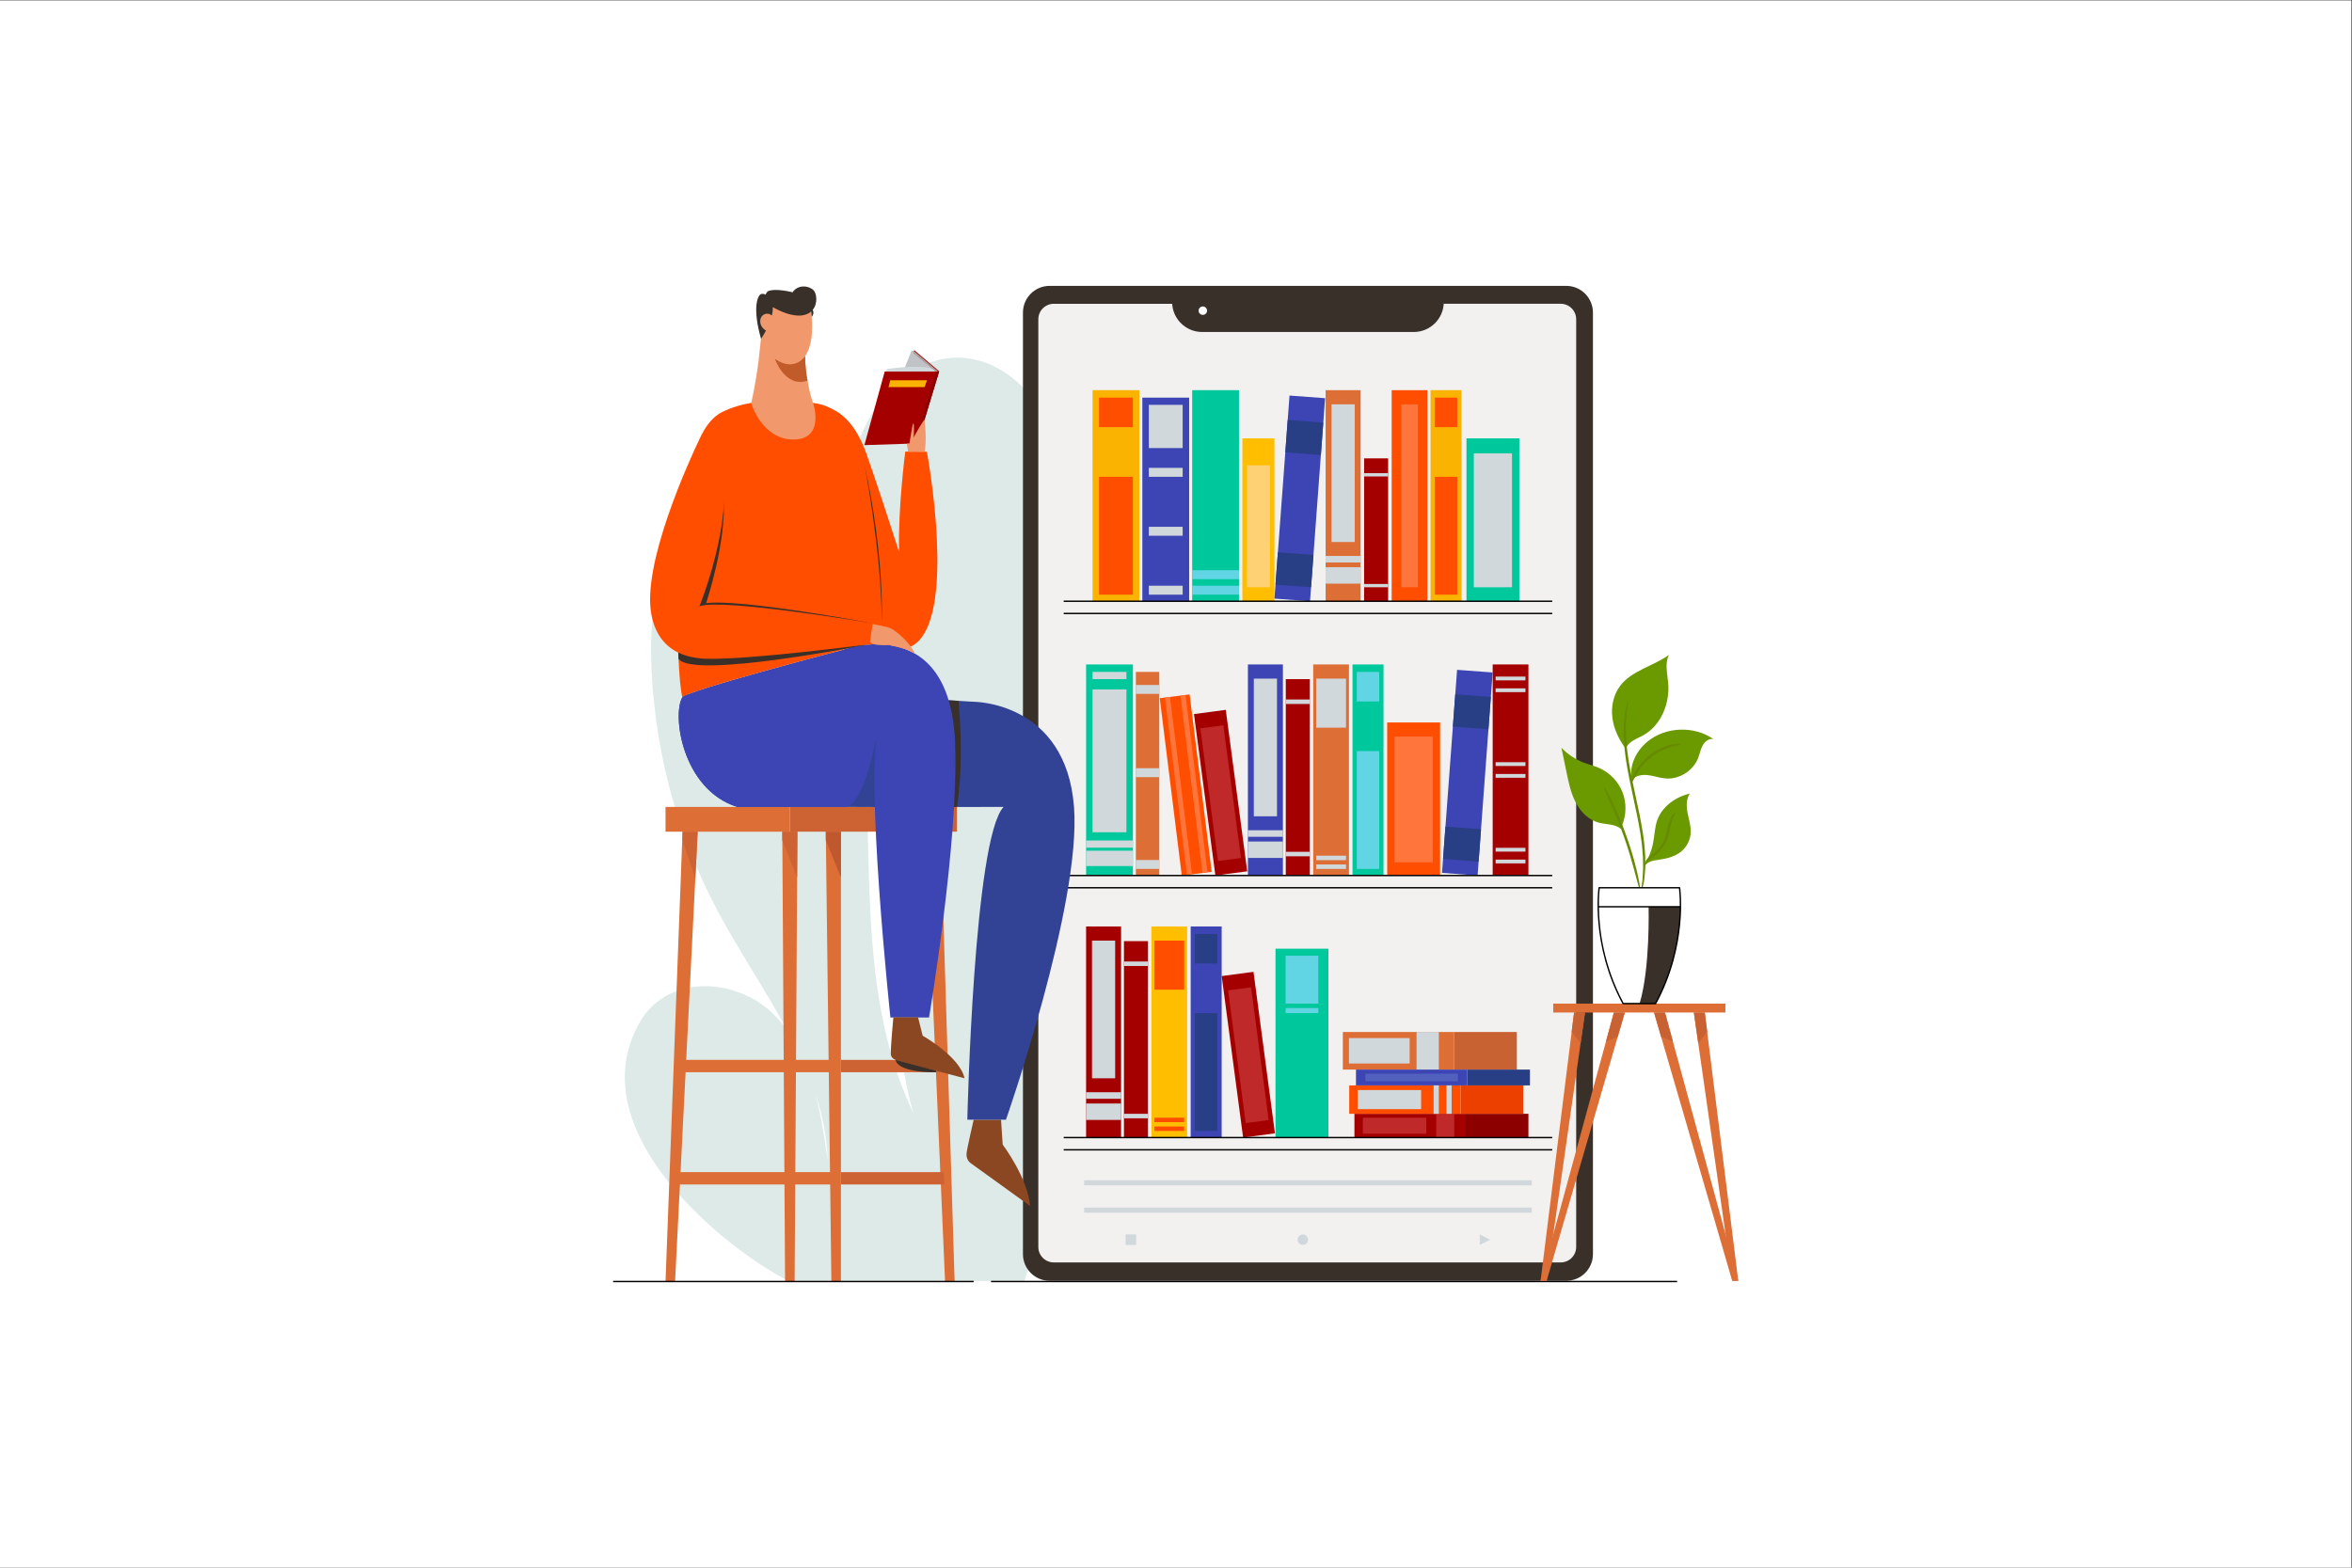 <?xml version="1.0" encoding="UTF-8" standalone="no"?>
<!-- Created with Inkscape (http://www.inkscape.org/) -->

<svg
   version="1.1"
   id="svg2"
   xml:space="preserve"
   width="3120"
   height="2080"
   viewBox="0 0 3120 2080"
   sodipodi:docname="Online Book Library illustration 1.ai"
   xmlns:inkscape="http://www.inkscape.org/namespaces/inkscape"
   xmlns:sodipodi="http://sodipodi.sourceforge.net/DTD/sodipodi-0.dtd"
   xmlns="http://www.w3.org/2000/svg"
   xmlns:svg="http://www.w3.org/2000/svg"><rect x="0" y="0" width="3120" height="2080" fill="#333333" stroke="none"/><defs
     id="defs6"><clipPath
       clipPathUnits="userSpaceOnUse"
       id="clipPath18"><path
         d="M 0,1560 H 2340 V 0 H 0 Z"
         id="path16" /></clipPath></defs><sodipodi:namedview
     id="namedview4"
     pagecolor="#ffffff"
     bordercolor="#666666"
     borderopacity="1.0"
     inkscape:pageshadow="2"
     inkscape:pageopacity="0.0"
     inkscape:pagecheckerboard="0" /><g
     id="g8"
     inkscape:groupmode="layer"
     inkscape:label="Online Book Library illustration 1"
     transform="matrix(1.333,0,0,-1.333,0,2080)"><path
       d="M 0,0 H 2340 V 1560 H 0 Z"
       style="fill:#ffffff;fill-opacity:1;fill-rule:nonzero;stroke:none"
       id="path10" /><g
       id="g12"><g
         id="g14"
         clip-path="url(#clipPath18)"><g
           id="g20"
           transform="translate(1019.537,285.378)"><path
             d="m 0,0 c 42.329,133.576 84.509,272.925 98.674,412.329 14.164,139.404 1.585,284.167 -56.987,411.46 -19.597,42.588 -50.029,87.065 -96.345,94.322 -63.293,9.917 -114.835,-58.537 -118.516,-122.497 -3.68,-63.96 23.32,-125.171 36.405,-187.885 30.129,-144.396 -13.607,-298.15 25.978,-440.245 -61.998,129.718 -34.63,282.57 -54.175,425.008 -6.002,43.741 -17.66,88.994 -47.878,121.186 -30.217,32.191 -83.645,46.074 -119.556,20.388 -33.448,-23.925 -40.049,-70.61 -39.218,-111.725 1.771,-87.526 24.284,-174.564 65.175,-251.97 43.091,-81.572 107.939,-158.128 110.57,-250.345 -7.269,51.829 -16.353,107.477 -53.092,144.75 -36.74,37.274 -105.847,41.41 -133.745,-6.959 C -445.462,149.021 -295.379,30.187 -234.668,0 Z"
             style="fill:#ddeae8;fill-opacity:1;fill-rule:nonzero;stroke:none"
             id="path22" /></g><g
           id="g24"
           transform="translate(1558.634,285.546)"><path
             d="m 0,0 h -514.057 c -14.683,0 -26.586,11.902 -26.586,26.585 v 937.136 c 0,14.683 11.903,26.586 26.586,26.586 H 0 c 14.683,0 26.585,-11.903 26.585,-26.586 V 26.585 C 26.585,11.902 14.683,0 0,0"
             style="fill:#39302a;fill-opacity:1;fill-rule:nonzero;stroke:none"
             id="path26" /></g><g
           id="g28"
           transform="translate(1553.117,303.841)"><path
             d="m 0,0 h -504.413 c -8.512,0 -15.412,6.9 -15.412,15.413 v 923.354 c 0,8.512 6.9,15.412 15.412,15.412 H 0 c 8.513,0 15.413,-6.9 15.413,-15.412 V 15.413 C 15.413,6.9 8.513,0 0,0"
             style="fill:#f3f1f0;fill-opacity:1;fill-rule:nonzero;stroke:none"
             id="path30" /></g><g
           id="g32"
           transform="translate(1406.873,1229.932)"><path
             d="m 0,0 h -210.536 c -16.519,0 -29.908,13.391 -29.908,29.908 v 0.985 c 0,0.651 0.528,1.181 1.181,1.181 H 28.728 c 0.651,0 1.18,-0.53 1.18,-1.181 V 29.908 C 29.908,13.391 16.518,0 0,0"
             style="fill:#39302a;fill-opacity:1;fill-rule:nonzero;stroke:none"
             id="path34" /></g><g
           id="g36"
           transform="translate(1201.197,1251.173)"><path
             d="m 0,0 c 0,-2.318 -1.879,-4.197 -4.197,-4.197 -2.319,0 -4.198,1.879 -4.198,4.197 0,2.318 1.879,4.198 4.198,4.198 C -1.879,4.198 0,2.318 0,0"
             style="fill:#ffffff;fill-opacity:1;fill-rule:nonzero;stroke:none"
             id="path38" /></g><path
           d="m 1133.85,961.948 h -46.585 v 210.094 h 46.585 z"
           style="fill:#f9b300;fill-opacity:1;fill-rule:nonzero;stroke:none"
           id="path40" /><path
           d="m 1354.015,961.948 h -34.816 v 210.094 h 34.816 z"
           style="fill:#dc6e36;fill-opacity:1;fill-rule:nonzero;stroke:none"
           id="path42" /><path
           d="m 1381.398,961.948 h -23.918 v 142.221 h 23.918 z"
           style="fill:#a50000;fill-opacity:1;fill-rule:nonzero;stroke:none"
           id="path44" /><path
           d="m 1232.979,961.948 h -46.586 v 210.094 h 46.586 z"
           style="fill:#00c89d;fill-opacity:1;fill-rule:nonzero;stroke:none"
           id="path46" /><path
           d="m 1268.263,961.948 h -31.939 v 162.121 h 31.939 z"
           style="fill:#ffbe00;fill-opacity:1;fill-rule:nonzero;stroke:none"
           id="path48" /><path
           d="m 1127.403,968.501 h -33.692 v 117.309 h 33.692 z"
           style="fill:#ff4e00;fill-opacity:1;fill-rule:nonzero;stroke:none"
           id="path50" /><path
           d="m 1127.403,1135.22 h -33.692 v 29.389 h 33.692 z"
           style="fill:#ff4e00;fill-opacity:1;fill-rule:nonzero;stroke:none"
           id="path52" /><path
           d="m 1454.431,961.948 h -30.846 v 210.094 h 30.846 z"
           style="fill:#f9b300;fill-opacity:1;fill-rule:nonzero;stroke:none"
           id="path54" /><path
           d="m 1450.162,968.501 h -22.309 v 117.309 h 22.309 z"
           style="fill:#ff4e00;fill-opacity:1;fill-rule:nonzero;stroke:none"
           id="path56" /><path
           d="m 1450.162,1135.22 h -22.309 v 29.389 h 22.309 z"
           style="fill:#ff4e00;fill-opacity:1;fill-rule:nonzero;stroke:none"
           id="path58" /><path
           d="m 1183.383,961.948 h -46.585 v 202.661 h 46.585 z"
           style="fill:#3c45b3;fill-opacity:1;fill-rule:nonzero;stroke:none"
           id="path60" /><path
           d="m 1420.505,961.948 h -35.574 v 210.094 h 35.574 z"
           style="fill:#ff4e00;fill-opacity:1;fill-rule:nonzero;stroke:none"
           id="path62" /><path
           d="m 1176.937,968.501 h -33.692 v 8.889 h 33.692 z"
           style="fill:#d1d8dc;fill-opacity:1;fill-rule:nonzero;stroke:none"
           id="path64" /><path
           d="m 1176.937,1027.156 h -33.692 v 8.888 h 33.692 z"
           style="fill:#d1d8dc;fill-opacity:1;fill-rule:nonzero;stroke:none"
           id="path66" /><path
           d="m 1263.816,975.872 h -23.047 v 121.376 h 23.047 z"
           style="fill:#fed174;fill-opacity:1;fill-rule:nonzero;stroke:none"
           id="path68" /><path
           d="m 1511.98,961.948 h -52.644 v 162.121 h 52.644 z"
           style="fill:#00c89d;fill-opacity:1;fill-rule:nonzero;stroke:none"
           id="path70" /><path
           d="m 1321.966,428.113 h -52.645 v 188.009 h 52.645 z"
           style="fill:#00c89d;fill-opacity:1;fill-rule:nonzero;stroke:none"
           id="path72" /><path
           d="m 1521.006,428.113 h -62.349 v 23.657 h 62.349 z"
           style="fill:#8c0000;fill-opacity:1;fill-rule:nonzero;stroke:none"
           id="path74" /><path
           d="M 1458.657,428.113 H 1347.86 v 23.657 h 110.797 z"
           style="fill:#a50000;fill-opacity:1;fill-rule:nonzero;stroke:none"
           id="path76" /><path
           d="m 1447.146,428.113 h -17.881 v 23.657 h 17.881 z"
           style="fill:#c02929;fill-opacity:1;fill-rule:nonzero;stroke:none"
           id="path78" /><path
           d="M 1419.391,431.984 H 1356.25 V 447.9 h 63.141 z"
           style="fill:#c02929;fill-opacity:1;fill-rule:nonzero;stroke:none"
           id="path80" /><path
           d="m 1515.838,451.771 h -62.349 v 28.277 h 62.349 z"
           style="fill:#ec4000;fill-opacity:1;fill-rule:nonzero;stroke:none"
           id="path82" /><path
           d="m 1453.489,451.771 h -110.798 v 28.277 h 110.798 z"
           style="fill:#ff4e00;fill-opacity:1;fill-rule:nonzero;stroke:none"
           id="path84" /><path
           d="m 1509.469,495.775 h -62.349 v 37.428 h 62.349 z"
           style="fill:#c96233;fill-opacity:1;fill-rule:nonzero;stroke:none"
           id="path86" /><path
           d="m 1447.12,495.775 h -110.797 v 37.428 h 110.797 z"
           style="fill:#dc6e36;fill-opacity:1;fill-rule:nonzero;stroke:none"
           id="path88" /><path
           d="m 1431.853,495.775 h -22.16 v 37.428 h 22.16 z"
           style="fill:#d1d8dc;fill-opacity:1;fill-rule:nonzero;stroke:none"
           id="path90" /><path
           d="m 1402.802,501.838 h -60.386 v 25.302 h 60.386 z"
           style="fill:#d1d8dc;fill-opacity:1;fill-rule:nonzero;stroke:none"
           id="path92" /><path
           d="m 1522.545,480.048 h -62.349 v 15.728 h 62.349 z"
           style="fill:#283e85;fill-opacity:1;fill-rule:nonzero;stroke:none"
           id="path94" /><path
           d="m 1460.196,480.048 h -110.797 v 15.728 h 110.797 z"
           style="fill:#3c45b3;fill-opacity:1;fill-rule:nonzero;stroke:none"
           id="path96" /><path
           d="m 1450.8,484.158 h -92.004 v 7.506 h 92.004 z"
           style="fill:#5361be;fill-opacity:1;fill-rule:nonzero;stroke:none"
           id="path98" /><path
           d="m 1444.564,451.771 h -5.176 v 28.277 h 5.176 z"
           style="fill:#d1d8dc;fill-opacity:1;fill-rule:nonzero;stroke:none"
           id="path100" /><path
           d="m 1431.853,451.771 h -5.176 v 28.277 h 5.176 z"
           style="fill:#d1d8dc;fill-opacity:1;fill-rule:nonzero;stroke:none"
           id="path102" /><path
           d="m 1414.223,456.397 h -63.142 v 19.023 h 63.142 z"
           style="fill:#d1d8dc;fill-opacity:1;fill-rule:nonzero;stroke:none"
           id="path104" /><path
           d="m 1504.653,975.872 h -37.989 v 133.25 h 37.989 z"
           style="fill:#d1d8dc;fill-opacity:1;fill-rule:nonzero;stroke:none"
           id="path106" /><path
           d="m 1348.13,1020.91 h -23.048 v 137.027 h 23.048 z"
           style="fill:#d1d8dc;fill-opacity:1;fill-rule:nonzero;stroke:none"
           id="path108" /><path
           d="m 1410.955,975.872 h -16.475 v 182.065 h 16.475 z"
           style="fill:#ff753c;fill-opacity:1;fill-rule:nonzero;stroke:none"
           id="path110" /><path
           d="m 1354.015,1000.508 h -34.816 v 6.515 h 34.816 z"
           style="fill:#d1d8dc;fill-opacity:1;fill-rule:nonzero;stroke:none"
           id="path112" /><path
           d="m 1381.398,975.872 h -23.918 v 3.257 h 23.918 z"
           style="fill:#d1d8dc;fill-opacity:1;fill-rule:nonzero;stroke:none"
           id="path114" /><path
           d="m 1381.398,1086.166 h -23.918 v 3.257 h 23.918 z"
           style="fill:#d1d8dc;fill-opacity:1;fill-rule:nonzero;stroke:none"
           id="path116" /><path
           d="m 1354.015,995.806 h -34.816 v -16.335 h 34.816 z"
           style="fill:#d1d8dc;fill-opacity:1;fill-rule:nonzero;stroke:none"
           id="path118" /><g
           id="g120"
           transform="translate(1303.665,961.948)"><path
             d="m 0,0 -35.402,2.626 14.991,202.105 35.403,-2.626 z"
             style="fill:#3c45b3;fill-opacity:1;fill-rule:nonzero;stroke:none"
             id="path122" /></g><g
           id="g124"
           transform="translate(1304.695,975.833)"><path
             d="m 0,0 -35.403,2.626 2.388,32.201 35.404,-2.626 z"
             style="fill:#283e85;fill-opacity:1;fill-rule:nonzero;stroke:none"
             id="path126" /></g><g
           id="g128"
           transform="translate(1314.464,1107.525)"><path
             d="m 0,0 -35.403,2.626 2.388,32.201 35.404,-2.626 z"
             style="fill:#283e85;fill-opacity:1;fill-rule:nonzero;stroke:none"
             id="path130" /></g><path
           d="m 1176.937,1085.811 h -33.692 v 8.889 h 33.692 z"
           style="fill:#d1d8dc;fill-opacity:1;fill-rule:nonzero;stroke:none"
           id="path132" /><path
           d="m 1176.937,1114.414 h -33.692 v 43.024 h 33.692 z"
           style="fill:#d1d8dc;fill-opacity:1;fill-rule:nonzero;stroke:none"
           id="path134" /><path
           d="m 1232.979,968.501 h -46.586 v 8.889 h 46.586 z"
           style="fill:#61d5e3;fill-opacity:1;fill-rule:nonzero;stroke:none"
           id="path136" /><path
           d="m 1232.979,983.943 h -46.586 v 8.889 h 46.586 z"
           style="fill:#61d5e3;fill-opacity:1;fill-rule:nonzero;stroke:none"
           id="path138" /><path
           d="m 1544.69,961.254 h -486.17 v 1.388 h 486.17 z"
           style="fill:#000000;fill-opacity:1;fill-rule:nonzero;stroke:none"
           id="path140" /><path
           d="m 1544.69,949.079 h -486.17 v 1.388 h 486.17 z"
           style="fill:#000000;fill-opacity:1;fill-rule:nonzero;stroke:none"
           id="path142" /><path
           d="m 1127.401,688.943 h -46.585 v 210.094 h 46.585 z"
           style="fill:#00c89d;fill-opacity:1;fill-rule:nonzero;stroke:none"
           id="path144" /><path
           d="m 1276.675,688.943 h -34.816 v 210.094 h 34.816 z"
           style="fill:#3c45b3;fill-opacity:1;fill-rule:nonzero;stroke:none"
           id="path146" /><path
           d="m 1303.467,688.943 h -23.918 v 195.489 h 23.918 z"
           style="fill:#a50000;fill-opacity:1;fill-rule:nonzero;stroke:none"
           id="path148" /><g
           id="g150"
           transform="translate(1205.784,692.596)"><path
             d="m 0,0 -29.746,-3.695 -21.933,176.578 29.745,3.695 z"
             style="fill:#ff4e00;fill-opacity:1;fill-rule:nonzero;stroke:none"
             id="path152" /></g><g
           id="g154"
           transform="translate(1241.164,693.144)"><path
             d="m 0,0 -31.662,-4.201 -21.328,160.712 31.661,4.201 z"
             style="fill:#a50000;fill-opacity:1;fill-rule:nonzero;stroke:none"
             id="path156" /></g><path
           d="m 1120.955,732.008 h -33.692 v 142.167 h 33.692 z"
           style="fill:#d1d8dc;fill-opacity:1;fill-rule:nonzero;stroke:none"
           id="path158" /><path
           d="m 1120.955,884.433 h -33.692 v 7.171 h 33.692 z"
           style="fill:#d1d8dc;fill-opacity:1;fill-rule:nonzero;stroke:none"
           id="path160" /><path
           d="m 1127.401,716.656 h -46.585 v 7.171 h 46.585 z"
           style="fill:#d1d8dc;fill-opacity:1;fill-rule:nonzero;stroke:none"
           id="path162" /><path
           d="m 1127.401,698.384 h -46.585 v 15.252 h 46.585 z"
           style="fill:#d1d8dc;fill-opacity:1;fill-rule:nonzero;stroke:none"
           id="path164" /><path
           d="m 1376.795,688.943 h -30.846 v 210.094 h 30.846 z"
           style="fill:#00c89d;fill-opacity:1;fill-rule:nonzero;stroke:none"
           id="path166" /><path
           d="m 1372.526,695.496 h -22.309 v 117.31 h 22.309 z"
           style="fill:#61d5e3;fill-opacity:1;fill-rule:nonzero;stroke:none"
           id="path168" /><path
           d="m 1372.526,862.215 h -22.309 v 29.389 h 22.309 z"
           style="fill:#61d5e3;fill-opacity:1;fill-rule:nonzero;stroke:none"
           id="path170" /><path
           d="m 1153.642,688.943 h -23.292 v 202.66 h 23.292 z"
           style="fill:#dc6e36;fill-opacity:1;fill-rule:nonzero;stroke:none"
           id="path172" /><path
           d="m 1342.416,688.943 h -35.573 v 210.094 h 35.573 z"
           style="fill:#dc6e36;fill-opacity:1;fill-rule:nonzero;stroke:none"
           id="path174" /><path
           d="m 1153.642,695.496 h -23.292 v 8.889 h 23.292 z"
           style="fill:#d1d8dc;fill-opacity:1;fill-rule:nonzero;stroke:none"
           id="path176" /><path
           d="m 1153.642,786.864 h -23.292 v 8.889 h 23.292 z"
           style="fill:#d1d8dc;fill-opacity:1;fill-rule:nonzero;stroke:none"
           id="path178" /><g
           id="g180"
           transform="translate(1234.925,706.362)"><path
             d="m 0,0 -22.847,-3.032 -17.53,132.091 22.847,3.032 z"
             style="fill:#c02929;fill-opacity:1;fill-rule:nonzero;stroke:none"
             id="path182" /></g><path
           d="m 1433.102,688.943 h -52.645 V 841.32 h 52.645 z"
           style="fill:#ff4e00;fill-opacity:1;fill-rule:nonzero;stroke:none"
           id="path184" /><path
           d="m 1425.773,702.029 h -37.988 V 827.27 h 37.988 z"
           style="fill:#ff753c;fill-opacity:1;fill-rule:nonzero;stroke:none"
           id="path186" /><path
           d="m 1270.79,747.904 h -23.047 v 137.027 h 23.047 z"
           style="fill:#d1d8dc;fill-opacity:1;fill-rule:nonzero;stroke:none"
           id="path188" /><path
           d="m 1339.479,836.116 h -29.697 v 48.815 h 29.697 z"
           style="fill:#d1d8dc;fill-opacity:1;fill-rule:nonzero;stroke:none"
           id="path190" /><path
           d="m 1521.006,688.943 h -35.573 v 210.094 h 35.573 z"
           style="fill:#a50000;fill-opacity:1;fill-rule:nonzero;stroke:none"
           id="path192" /><path
           d="m 1518.067,883.187 h -29.696 v 3.769 h 29.696 z"
           style="fill:#d1d8dc;fill-opacity:1;fill-rule:nonzero;stroke:none"
           id="path194" /><path
           d="m 1518.067,871.478 h -29.696 v 3.769 h 29.696 z"
           style="fill:#d1d8dc;fill-opacity:1;fill-rule:nonzero;stroke:none"
           id="path196" /><path
           d="m 1518.067,797.96 h -29.696 v 3.768 h 29.696 z"
           style="fill:#d1d8dc;fill-opacity:1;fill-rule:nonzero;stroke:none"
           id="path198" /><path
           d="m 1518.067,786.251 h -29.696 v 3.768 h 29.696 z"
           style="fill:#d1d8dc;fill-opacity:1;fill-rule:nonzero;stroke:none"
           id="path200" /><path
           d="m 1518.067,712.733 h -29.696 v 3.769 h 29.696 z"
           style="fill:#d1d8dc;fill-opacity:1;fill-rule:nonzero;stroke:none"
           id="path202" /><path
           d="m 1518.067,701.024 h -29.696 v 3.769 h 29.696 z"
           style="fill:#d1d8dc;fill-opacity:1;fill-rule:nonzero;stroke:none"
           id="path204" /><path
           d="m 1339.479,695.496 h -29.697 v 4.444 h 29.697 z"
           style="fill:#d1d8dc;fill-opacity:1;fill-rule:nonzero;stroke:none"
           id="path206" /><path
           d="m 1339.479,704.243 h -29.697 v 4.444 h 29.697 z"
           style="fill:#d1d8dc;fill-opacity:1;fill-rule:nonzero;stroke:none"
           id="path208" /><path
           d="m 1276.675,727.503 h -34.816 v 6.515 h 34.816 z"
           style="fill:#d1d8dc;fill-opacity:1;fill-rule:nonzero;stroke:none"
           id="path210" /><path
           d="m 1303.467,708.081 h -23.918 v 4.478 h 23.918 z"
           style="fill:#d1d8dc;fill-opacity:1;fill-rule:nonzero;stroke:none"
           id="path212" /><path
           d="m 1303.467,859.686 h -23.918 v 4.478 h 23.918 z"
           style="fill:#d1d8dc;fill-opacity:1;fill-rule:nonzero;stroke:none"
           id="path214" /><path
           d="m 1276.675,722.801 h -34.816 v -16.336 h 34.816 z"
           style="fill:#d1d8dc;fill-opacity:1;fill-rule:nonzero;stroke:none"
           id="path216" /><g
           id="g218"
           transform="translate(1470.421,688.943)"><path
             d="m 0,0 -35.402,2.626 14.991,202.105 35.403,-2.626 z"
             style="fill:#3c45b3;fill-opacity:1;fill-rule:nonzero;stroke:none"
             id="path220" /></g><g
           id="g222"
           transform="translate(1471.451,702.828)"><path
             d="M 0,0 -35.402,2.626 -33.015,34.827 2.389,32.2 Z"
             style="fill:#283e85;fill-opacity:1;fill-rule:nonzero;stroke:none"
             id="path224" /></g><g
           id="g226"
           transform="translate(1481.22,834.519)"><path
             d="m 0,0 -35.402,2.626 2.388,32.201 35.403,-2.626 z"
             style="fill:#283e85;fill-opacity:1;fill-rule:nonzero;stroke:none"
             id="path228" /></g><path
           d="m 1153.642,869.73 h -23.292 v 8.889 h 23.292 z"
           style="fill:#d1d8dc;fill-opacity:1;fill-rule:nonzero;stroke:none"
           id="path230" /><g
           id="g232"
           transform="translate(1186.21,690.373)"><path
             d="m 0,0 -4.993,-0.62 -21.908,176.372 4.994,0.62 z"
             style="fill:#ff753c;fill-opacity:1;fill-rule:nonzero;stroke:none"
             id="path234" /></g><g
           id="g236"
           transform="translate(1201.625,692.288)"><path
             d="m 0,0 -4.994,-0.621 -21.907,176.372 4.993,0.621 z"
             style="fill:#ff753c;fill-opacity:1;fill-rule:nonzero;stroke:none"
             id="path238" /></g><path
           d="m 1115.632,428.155 h -34.816 V 638.25 h 34.816 z"
           style="fill:#a50000;fill-opacity:1;fill-rule:nonzero;stroke:none"
           id="path240" /><path
           d="m 1142.424,428.155 h -23.918 v 195.49 h 23.918 z"
           style="fill:#a50000;fill-opacity:1;fill-rule:nonzero;stroke:none"
           id="path242" /><g
           id="g244"
           transform="translate(1268.742,432.357)"><path
             d="m 0,0 -31.661,-4.202 -21.328,160.713 31.661,4.201 z"
             style="fill:#a50000;fill-opacity:1;fill-rule:nonzero;stroke:none"
             id="path246" /></g><path
           d="m 1215.753,428.155 h -30.847 V 638.25 h 30.847 z"
           style="fill:#3c45b3;fill-opacity:1;fill-rule:nonzero;stroke:none"
           id="path248" /><path
           d="m 1211.484,434.709 h -22.31 v 117.309 h 22.31 z"
           style="fill:#283e85;fill-opacity:1;fill-rule:nonzero;stroke:none"
           id="path250" /><path
           d="m 1211.484,601.428 h -22.31 v 29.389 h 22.31 z"
           style="fill:#283e85;fill-opacity:1;fill-rule:nonzero;stroke:none"
           id="path252" /><path
           d="M 1181.374,428.155 H 1145.8 V 638.25 h 35.574 z"
           style="fill:#ffbe00;fill-opacity:1;fill-rule:nonzero;stroke:none"
           id="path254" /><g
           id="g256"
           transform="translate(1262.504,445.574)"><path
             d="m 0,0 -22.848,-3.031 -17.53,132.091 22.848,3.032 z"
             style="fill:#c02929;fill-opacity:1;fill-rule:nonzero;stroke:none"
             id="path258" /></g><path
           d="M 1109.748,487.117 H 1086.7 v 137.026 h 23.048 z"
           style="fill:#d1d8dc;fill-opacity:1;fill-rule:nonzero;stroke:none"
           id="path260" /><path
           d="m 1178.436,575.328 h -29.697 v 48.815 h 29.697 z"
           style="fill:#ff4e00;fill-opacity:1;fill-rule:nonzero;stroke:none"
           id="path262" /><path
           d="m 1178.436,434.709 h -29.697 v 4.444 h 29.697 z"
           style="fill:#ff4e00;fill-opacity:1;fill-rule:nonzero;stroke:none"
           id="path264" /><path
           d="m 1178.436,443.456 h -29.697 v 4.444 h 29.697 z"
           style="fill:#ff4e00;fill-opacity:1;fill-rule:nonzero;stroke:none"
           id="path266" /><path
           d="m 1115.632,466.716 h -34.816 v 6.515 h 34.816 z"
           style="fill:#d1d8dc;fill-opacity:1;fill-rule:nonzero;stroke:none"
           id="path268" /><path
           d="m 1142.424,447.294 h -23.918 v 4.477 h 23.918 z"
           style="fill:#d1d8dc;fill-opacity:1;fill-rule:nonzero;stroke:none"
           id="path270" /><path
           d="m 1142.424,598.898 h -23.918 v 4.478 h 23.918 z"
           style="fill:#d1d8dc;fill-opacity:1;fill-rule:nonzero;stroke:none"
           id="path272" /><path
           d="m 1115.632,462.014 h -34.816 v -16.336 h 34.816 z"
           style="fill:#d1d8dc;fill-opacity:1;fill-rule:nonzero;stroke:none"
           id="path274" /><path
           d="m 1544.69,688.249 h -486.17 v 1.388 h 486.17 z"
           style="fill:#000000;fill-opacity:1;fill-rule:nonzero;stroke:none"
           id="path276" /><path
           d="m 1544.69,676.074 h -486.17 v 1.388 h 486.17 z"
           style="fill:#000000;fill-opacity:1;fill-rule:nonzero;stroke:none"
           id="path278" /><path
           d="m 1544.69,427.419 h -486.17 v 1.388 h 486.17 z"
           style="fill:#000000;fill-opacity:1;fill-rule:nonzero;stroke:none"
           id="path280" /><path
           d="m 1544.69,415.244 h -486.17 v 1.388 h 486.17 z"
           style="fill:#000000;fill-opacity:1;fill-rule:nonzero;stroke:none"
           id="path282" /><path
           d="m 1311.938,561.461 h -32.588 v 47.646 h 32.588 z"
           style="fill:#61d5e3;fill-opacity:1;fill-rule:nonzero;stroke:none"
           id="path284" /><path
           d="m 1311.938,552.018 h -32.588 v 5.008 h 32.588 z"
           style="fill:#61d5e3;fill-opacity:1;fill-rule:nonzero;stroke:none"
           id="path286" /><path
           d="M 1524.351,380.536 H 1078.86 v 5.146 h 445.491 z"
           style="fill:#d1d8dc;fill-opacity:1;fill-rule:nonzero;stroke:none"
           id="path288" /><path
           d="M 1524.351,353.301 H 1078.86 v 5.146 h 445.491 z"
           style="fill:#d1d8dc;fill-opacity:1;fill-rule:nonzero;stroke:none"
           id="path290" /><g
           id="g292"
           transform="translate(827.341,284.84)"><path
             d="M 0,0 -5.551,447.753 H 9.506 V 0 Z"
             style="fill:#dc6e36;fill-opacity:1;fill-rule:nonzero;stroke:none"
             id="path294" /></g><g
           id="g296"
           transform="translate(940.474,284.84)"><path
             d="M 0,0 -19.428,447.753 H -4.372 L 9.506,0 Z"
             style="fill:#dc6e36;fill-opacity:1;fill-rule:nonzero;stroke:none"
             id="path298" /></g><g
           id="g300"
           transform="translate(821.79,732.593)"><path
             d="M 0,0 V -8.427 L 15.057,-45.578 V 0 Z"
             style="fill:#bf572f;fill-opacity:1;fill-rule:nonzero;stroke:none"
             id="path302" /></g><g
           id="g304"
           transform="translate(921.046,732.593)"><path
             d="M 0,0 V -8.427 L 16.469,-45.578 15.057,0 Z"
             style="fill:#bf572f;fill-opacity:1;fill-rule:nonzero;stroke:none"
             id="path306" /></g><g
           id="g308"
           transform="translate(662.294,284.84)"><path
             d="M 0,0 16.941,447.753 H 31.998 L 9.505,0 Z"
             style="fill:#dc6e36;fill-opacity:1;fill-rule:nonzero;stroke:none"
             id="path310" /></g><g
           id="g312"
           transform="translate(781.267,284.84)"><path
             d="M 0,0 -2.775,447.753 H 12.281 L 9.506,0 Z"
             style="fill:#dc6e36;fill-opacity:1;fill-rule:nonzero;stroke:none"
             id="path314" /></g><g
           id="g316"
           transform="translate(679.235,732.593)"><path
             d="M 0,0 V -8.427 L 12.722,-46.472 15.057,0 Z"
             style="fill:#cd6233;fill-opacity:1;fill-rule:nonzero;stroke:none"
             id="path318" /></g><g
           id="g320"
           transform="translate(778.492,732.593)"><path
             d="M 0,0 V -8.427 L 14.774,-45.578 15.057,0 Z"
             style="fill:#cd6233;fill-opacity:1;fill-rule:nonzero;stroke:none"
             id="path322" /></g><path
           d="M 952.283,732.593 H 786.02 v 24.645 h 166.263 z"
           style="fill:#cd6233;fill-opacity:1;fill-rule:nonzero;stroke:none"
           id="path324" /><path
           d="M 832.052,493.144 H 680.54 v 12.321 h 151.512 z"
           style="fill:#dc6e36;fill-opacity:1;fill-rule:nonzero;stroke:none"
           id="path326" /><g
           id="g328"
           transform="translate(935.78,493.144)"><path
             d="M 0,0 H -98.934 V 12.321 H -0.535 Z"
             style="fill:#cd6233;fill-opacity:1;fill-rule:nonzero;stroke:none"
             id="path330" /></g><path
           d="M 832.052,381.412 H 672.618 v 12.322 h 159.434 z"
           style="fill:#dc6e36;fill-opacity:1;fill-rule:nonzero;stroke:none"
           id="path332" /><g
           id="g334"
           transform="translate(939.742,381.412)"><path
             d="M 0,0 H -102.896 V 12.322 H -0.535 Z"
             style="fill:#cd6233;fill-opacity:1;fill-rule:nonzero;stroke:none"
             id="path336" /></g><path
           d="M 786.02,732.593 H 662.294 v 24.645 H 786.02 Z"
           style="fill:#dc6e36;fill-opacity:1;fill-rule:nonzero;stroke:none"
           id="path338" /><g
           id="g340"
           transform="translate(996.17,445.886)"><path
             d="m 0,0 1.648,-24.74 c 0,0 25.188,-33.573 27.269,-61.137 l -58.292,42.052 c 0,0 -5.716,3.05 -4.915,10.537 0.551,5.153 7.061,33.288 7.061,33.288 z"
             style="fill:#8b4622;fill-opacity:1;fill-rule:nonzero;stroke:none"
             id="path342" /></g><g
           id="g344"
           transform="translate(1068.801,757.237)"><path
             d="m 0,0 c -8.095,104.855 -99.86,104.659 -99.86,104.659 0,0 -117.716,7.767 -218.94,6.554 -36.099,-0.432 -66.941,4.447 -70.891,-2.029 -10.463,-17.155 -0.386,-91.836 54.452,-109.185 h 41.869 66.839 C -203.303,-0.337 -70.081,0 -70.081,0 -99.86,-31.562 -106.162,-311.352 -106.162,-311.352 h 38.433 c 0,0 75.212,214.426 67.729,311.352"
             style="fill:#324395;fill-opacity:1;fill-rule:nonzero;stroke:none"
             id="path346" /></g><g
           id="g348"
           transform="translate(950.55,820.253)"><path
             d="m 0,0 c -5.112,134.431 -113.703,92.829 -113.703,92.829 0,0 -153.786,-40.185 -157.736,-46.662 -10.464,-17.154 -0.386,-91.835 54.452,-109.184 h 41.869 66.839 c 19.031,3.308 32.267,80.152 32.267,80.152 -14.363,-45.795 11.557,-289.784 11.557,-289.784 h 38.432 c 0,0 29.717,175.506 26.023,272.649"
             style="fill:#3c45b3;fill-opacity:1;fill-rule:nonzero;stroke:none"
             id="path350" /></g><g
           id="g352"
           transform="translate(922.395,1110.772)"><path
             d="m 0,0 -21.51,0.147 c 0,0 -7.323,-55.827 -6.175,-99.854 -10.028,31.198 -22.711,69.983 -32.476,97.609 -4.686,13.258 -14.481,35.477 -34.143,44.665 -8.486,4.597 -15.365,5.413 -15.365,5.413 0,0 -55.697,10.931 -94.353,-8.612 -8.277,-4.185 -14.958,-12.198 -20.365,-22.758 l -0.003,0.004 c 0,0 -0.03,-0.062 -0.075,-0.153 -0.613,-1.203 -1.208,-2.441 -1.788,-3.708 -10.156,-21.31 -58.138,-125.764 -47.741,-175.844 3.587,-17.274 12.173,-29.888 26.555,-36.841 0.909,-24.039 2.646,-39.797 4.154,-44.419 3.95,6.476 157.736,46.662 157.736,46.662 0,0 17.674,6.769 39.096,6.021 0.081,0.875 0.151,1.751 0.227,2.626 1.353,-1.065 2.719,-2.031 4.1,-2.879 6.389,-0.53 13.02,-1.785 19.544,-4.119 C 24.297,-188.036 10.753,-61.16 0,0"
             style="fill:#ff4e00;fill-opacity:1;fill-rule:nonzero;stroke:none"
             id="path354" /></g><path
           d="M 968.941,284.146 H 610.155 v 1.388 h 358.786 z"
           style="fill:#000000;fill-opacity:1;fill-rule:nonzero;stroke:none"
           id="path356" /><path
           d="M 1668.995,284.146 H 986.209 v 1.388 h 682.786 z"
           style="fill:#000000;fill-opacity:1;fill-rule:nonzero;stroke:none"
           id="path358" /><g
           id="g360"
           transform="translate(702.484,904.717)"><path
             d="m 0,0 c -10.815,0.386 -19.892,2.501 -27.422,6.128 l -0.106,-0.004 c 0.01,-1.225 0.257,-6.127 0.257,-6.127 13.479,-20.889 190.085,14.449 190.085,14.449 C 162.814,14.446 41.357,-1.474 0,0"
             style="fill:#39302a;fill-opacity:1;fill-rule:nonzero;stroke:none"
             id="path362" /></g><g
           id="g364"
           transform="translate(953.799,862.815)"><path
             d="m 0,0 c -4.112,0.24 -9.763,0.549 -9.763,0.549 l 0.002,-0.021 c 3.545,-11.831 5.864,-26.039 6.512,-43.09 0.712,-18.723 0.18,-40.361 -1.138,-63.087 l 10e-4,-0.028 2.87,0.099 C 6.168,-56.844 0,0 0,0"
             style="fill:#39302a;fill-opacity:1;fill-rule:nonzero;stroke:none"
             id="path366" /></g><g
           id="g368"
           transform="translate(809.595,1157.836)"><path
             d="m 0,0 c 0,0 -7.147,18.46 -8.478,46.657 l 0.164,1.512 c 1.662,2.394 2.954,5.181 3.988,8.202 5.787,16.912 1.277,40.541 1.277,40.541 l -39.125,4.231 c 0,0 -0.002,-0.006 -0.002,-0.006 l -6.236,0.673 -1.361,-12.621 c -0.258,-0.172 -0.517,-0.359 -0.777,-0.577 -2.786,-2.324 -3.435,-7.606 -0.55,-11.725 L -51.842,70 v -0.001 l -2.72,-25.223 0.037,-0.004 C -56.134,32.217 -58.541,16.545 -61.941,1.496 -62.881,1.364 -63.82,1.224 -64.758,1.072 h 2.722 c 0,0 10.737,-35.994 41.961,-35.994 C 11.149,-34.922 0,0 0,0"
             style="fill:#f1996c;fill-opacity:1;fill-rule:nonzero;stroke:none"
             id="path370" /></g><g
           id="g372"
           transform="translate(880.442,1190.627)"><path
             d="M 0,0 54.195,0.209 32.488,-71.563 -20.246,-73.302 Z"
             style="fill:#a50000;fill-opacity:1;fill-rule:nonzero;stroke:none"
             id="path374" /></g><g
           id="g376"
           transform="translate(934.637,1190.837)"><path
             d="M 0,0 -24.852,21.055 -32.763,-0.126 Z"
             style="fill:#a50000;fill-opacity:1;fill-rule:nonzero;stroke:none"
             id="path378" /></g><g
           id="g380"
           transform="translate(898.967,1190.661)"><path
             d="M 0,0 7.932,20.375 32.68,0.05 Z"
             style="fill:#bfc3c5;fill-opacity:1;fill-rule:nonzero;stroke:none"
             id="path382" /></g><g
           id="g384"
           transform="translate(882.035,1190.634)"><path
             d="m 0,0 0.579,2.473 c 0,0 44.638,6.421 47.645,-2.396 z"
             style="fill:#d1d8dc;fill-opacity:1;fill-rule:nonzero;stroke:none"
             id="path386" /></g><g
           id="g388"
           transform="translate(931.647,1190.71)"><path
             d="m 0,0 -21.394,-71.734 2.677,0.088 L 2.99,0.126 Z"
             style="fill:#8c0000;fill-opacity:1;fill-rule:nonzero;stroke:none"
             id="path390" /></g><g
           id="g392"
           transform="translate(906.899,1211.035)"><path
             d="m 0,0 h 2.566 l 23.917,-20.198 -1.735,-0.127 z"
             style="fill:#ababac;fill-opacity:1;fill-rule:nonzero;stroke:none"
             id="path394" /></g><g
           id="g396"
           transform="translate(885.967,1181.893)"><path
             d="M 0,0 H 36.478 L 34.173,-6.766 H -1.778 Z"
             style="fill:#f9b300;fill-opacity:1;fill-rule:nonzero;stroke:none"
             id="path398" /></g><g
           id="g400"
           transform="translate(868.398,939.145)"><path
             d="m 0,0 c 0,0 14.621,-2.36 18.263,-4.269 3.643,-1.908 17.357,-11.605 23.944,-25.144 0,0 -6.073,3.081 -8.497,4.109 0,0 -5.981,2.281 -18.127,4.621 0,0 -16.141,-1.452 -18.294,3.202 z"
             style="fill:#f1996c;fill-opacity:1;fill-rule:nonzero;stroke:none"
             id="path402" /></g><g
           id="g404"
           transform="translate(903.921,1110.898)"><path
             d="m 0,0 c 0,0 -1.12,4.326 -1.384,7.824 l 4.595,0.152 c 0,0 5.551,-5.373 5.984,-8.039 z"
             style="fill:#f1996c;fill-opacity:1;fill-rule:nonzero;stroke:none"
             id="path406" /></g><g
           id="g408"
           transform="translate(903.921,1110.898)"><path
             d="m 0,0 c 0,0 2.255,8.46 4.51,12.71 2.255,4.25 11.112,19.754 11.627,19.028 0,0 2.607,-20.99 0,-31.848 z"
             style="fill:#f1996c;fill-opacity:1;fill-rule:nonzero;stroke:none"
             id="path410" /></g><g
           id="g412"
           transform="translate(903.921,1110.898)"><path
             d="M 0,0 C 0,0 3.44,25.431 4.782,27.859 6.185,30.398 5.758,10.882 3.905,0 Z"
             style="fill:#f1996c;fill-opacity:1;fill-rule:nonzero;stroke:none"
             id="path414" /></g><g
           id="g416"
           transform="translate(913.606,547.795)"><path
             d="m 0,0 4.586,-18.319 c 0,0 37.046,-20.759 41.672,-42.359 l -68.68,18.348 c 0,0 -4.207,0.979 -4.659,5.637 -0.45,4.658 2.493,36.693 2.493,36.693 z"
             style="fill:#8b4622;fill-opacity:1;fill-rule:nonzero;stroke:none"
             id="path418" /></g><g
           id="g420"
           transform="translate(931.436,493.144)"><path
             d="M 0,0 C 0,0 -37.116,-1.117 -40.251,12.321 L 0,1.568 Z"
             style="fill:#39302a;fill-opacity:1;fill-rule:nonzero;stroke:none"
             id="path422" /></g><path
           d="m 1717.091,552.59 h -171.4 v 8.871 h 171.4 z"
           style="fill:#dc6e36;fill-opacity:1;fill-rule:nonzero;stroke:none"
           id="path424" /><g
           id="g426"
           transform="translate(1566.44,552.59)"><path
             d="m 0,0 -33.342,-267.044 h 6.039 L 10.87,0 Z"
             style="fill:#dc6e36;fill-opacity:1;fill-rule:nonzero;stroke:none"
             id="path428" /></g><g
           id="g430"
           transform="translate(1606.05,552.59)"><path
             d="m 0,0 -72.951,-267.044 h 6.039 L 10.871,0 Z"
             style="fill:#dc6e36;fill-opacity:1;fill-rule:nonzero;stroke:none"
             id="path432" /></g><g
           id="g434"
           transform="translate(1696.503,552.59)"><path
             d="M 0,0 33.341,-267.044 H 27.302 L -10.871,0 Z"
             style="fill:#dc6e36;fill-opacity:1;fill-rule:nonzero;stroke:none"
             id="path436" /></g><g
           id="g438"
           transform="translate(1656.894,552.59)"><path
             d="M 0,0 72.95,-267.044 H 66.911 L -10.871,0 Z"
             style="fill:#dc6e36;fill-opacity:1;fill-rule:nonzero;stroke:none"
             id="path440" /></g><g
           id="g442"
           transform="translate(1566.44,552.59)"><path
             d="M 0,0 -2.421,-19.387 6.513,-30.485 10.87,0 Z"
             style="fill:#c96233;fill-opacity:1;fill-rule:nonzero;stroke:none"
             id="path444" /></g><g
           id="g446"
           transform="translate(1606.05,552.59)"><path
             d="M 0,0 -7.822,-28.636 3.813,-24.229 10.871,0 Z"
             style="fill:#c96233;fill-opacity:1;fill-rule:nonzero;stroke:none"
             id="path448" /></g><g
           id="g450"
           transform="translate(1696.503,552.59)"><path
             d="M 0,0 2.42,-19.387 -6.513,-30.485 -10.871,0 Z"
             style="fill:#c96233;fill-opacity:1;fill-rule:nonzero;stroke:none"
             id="path452" /></g><g
           id="g454"
           transform="translate(1656.894,552.59)"><path
             d="M 0,0 7.822,-28.636 -3.813,-24.229 -10.871,0 Z"
             style="fill:#c96233;fill-opacity:1;fill-rule:nonzero;stroke:none"
             id="path456" /></g><g
           id="g458"
           transform="translate(1640.589,657.873)"><path
             d="M 0,0 C 0,0 1.702,-61.287 -8.963,-96.412 H 6.929 C 27.642,-58.05 31.576,-21.32 31.755,0 Z"
             style="fill:#39302a;fill-opacity:1;fill-rule:nonzero;stroke:none"
             id="path460" /></g><g
           id="g462"
           transform="translate(1617.425,815.718)"><path
             d="m 0,0 c -6.566,8.9 -11.468,19.224 -12.871,30.195 -1.403,10.971 0.912,22.611 7.497,31.497 C 6.215,77.328 27.654,81.449 43.432,92.844 39.154,84.406 41.835,74.335 42.667,64.912 44.468,44.524 35.521,22.414 17.542,12.635 11.308,9.243 3.609,6.783 0.771,0.277"
             style="fill:#6b9a00;fill-opacity:1;fill-rule:nonzero;stroke:none"
             id="path464" /></g><g
           id="g466"
           transform="translate(1613.972,738.35)"><path
             d="m 0,0 c 4.589,10.49 4.835,22.805 0.667,33.469 -4.168,10.665 -12.697,19.55 -23.184,24.149 -4.998,2.192 -10.359,3.43 -15.46,5.373 -8.375,3.191 -16.011,8.304 -22.15,14.834 1.708,-8.238 3.417,-16.477 5.125,-24.716 2.109,-10.17 4.271,-20.489 9.059,-29.706 4.789,-9.217 12.63,-17.354 22.647,-20.1 7.565,-2.074 16.402,-1.216 22.363,-6.315"
             style="fill:#6b9a00;fill-opacity:1;fill-rule:nonzero;stroke:none"
             id="path468" /></g><g
           id="g470"
           transform="translate(1623.851,784.369)"><path
             d="M 0,0 C -2.909,14.104 4.541,28.866 15.705,37.962 33.871,52.76 61.938,53.813 81.16,40.416 76.834,41.202 72.683,37.944 70.553,34.097 68.423,30.25 67.69,25.802 66.121,21.694 61.182,8.762 47.098,-0.036 33.31,1.197 27.472,1.719 21.876,3.829 16.054,4.508 10.232,5.187 3.642,4.073 -0.003,-0.518"
             style="fill:#6b9a00;fill-opacity:1;fill-rule:nonzero;stroke:none"
             id="path472" /></g><g
           id="g474"
           transform="translate(1635.678,698.769)"><path
             d="m 0,0 c 4.611,6.825 7.835,14.583 9.42,22.665 1.484,7.57 1.561,15.463 4.159,22.727 C 18.471,59.065 31.853,68.418 45.98,71.779 42.21,66.256 42.455,58.942 43.739,52.379 45.022,45.814 47.205,39.297 46.815,32.62 46.411,25.7 43.098,18.998 37.847,14.474 31.39,8.911 22.652,6.872 14.206,5.732 8.98,5.028 2.654,3.799 0.934,-1.185"
             style="fill:#6b9a00;fill-opacity:1;fill-rule:nonzero;stroke:none"
             id="path476" /></g><g
           id="g478"
           transform="translate(1662.043,744.857)"><path
             d="m 0,0 c -1.097,-2.627 -1.942,-5.882 -2.736,-9.428 -0.82,-3.541 -1.617,-7.423 -3.176,-11.138 -3.151,-7.455 -9.209,-12.301 -13.323,-15.739 -2.07,-1.656 -4.017,-3.185 -4.783,-4.783 -0.81,-1.591 -0.456,-2.655 -0.178,-2.627 0.351,-0.02 0.52,0.794 1.413,1.819 0.86,1.079 2.596,2.189 4.908,3.822 2.25,1.63 4.867,3.711 7.469,6.397 2.58,2.681 5.166,6.048 6.843,10.117 1.69,4.039 2.495,8.047 3.277,11.584 0.755,3.555 1.491,6.674 2.372,9.183 C 3.782,4.265 6.104,6.692 5.58,7.192 5.238,7.635 2.154,5.359 0,0"
             style="fill:#668a00;fill-opacity:1;fill-rule:nonzero;stroke:none"
             id="path480" /></g><g
           id="g482"
           transform="translate(1618.069,803.996)"><path
             d="m 0,0 c 1.765,-11.376 4.296,-23.761 7.143,-36.682 2.849,-12.918 5.39,-25.234 7.219,-36.505 0.744,-5.652 1.646,-11.008 1.946,-16.066 0.195,-2.523 0.469,-4.96 0.586,-7.306 0.044,-2.347 0.088,-4.6 0.129,-6.752 0.236,-4.309 -0.167,-8.182 -0.323,-11.598 -0.105,-1.706 -0.14,-3.302 -0.271,-4.76 -0.202,-1.448 -0.387,-2.771 -0.554,-3.967 -0.185,-1.385 -0.329,-2.571 -0.439,-3.593 h 1.159 c 0.222,0.961 0.467,2.077 0.736,3.364 0.243,1.201 0.513,2.532 0.807,3.987 0.208,1.469 0.313,3.08 0.483,4.807 0.284,3.455 0.79,7.393 0.634,11.761 -0.008,2.184 -0.017,4.472 -0.026,6.855 -0.087,2.38 -0.337,4.845 -0.513,7.403 -0.262,5.132 -1.14,10.536 -1.872,16.25 -1.805,11.367 -4.361,23.745 -7.209,36.664 -1.081,4.906 -2.092,9.689 -3.056,14.398 0.766,1.436 1.877,3.918 3.606,7.015 1.398,2.564 3.337,5.46 5.733,8.48 2.46,2.968 5.417,6.029 8.886,8.829 3.505,2.753 7.151,4.95 10.593,6.684 3.482,1.658 6.738,2.9 9.549,3.689 5.61,1.632 9.263,2.013 9.21,2.732 -0.018,0.552 -3.835,0.812 -9.785,-0.576 C 41.396,14.446 37.959,13.227 34.304,11.528 30.686,9.754 26.874,7.456 23.215,4.58 19.592,1.657 16.499,-1.543 13.96,-4.672 11.486,-7.854 9.527,-10.931 8.212,-13.681 7.206,-15.736 6.493,-17.551 6.022,-19.025 4.674,-12.302 3.462,-5.796 2.482,0.375 1.771,6.03 0.883,11.389 0.619,16.448 0.44,18.973 0.185,21.41 0.079,23.755 c -0.026,2.348 -0.052,4.601 -0.075,6.752 -0.203,4.311 0.236,8.18 0.426,11.594 0.122,1.704 0.174,3.3 0.317,4.756 0.218,1.445 0.418,2.767 0.599,3.96 0.688,4.767 0.934,7.455 0.625,7.53 C 1.661,58.421 0.945,55.834 -0.108,51.063 -0.365,49.864 -0.649,48.536 -0.96,47.084 -1.182,45.617 -1.303,44.006 -1.49,42.282 -1.809,38.829 -2.352,34.895 -2.228,30.525 -2.237,28.34 -2.247,26.052 -2.257,23.668 -2.18,21.289 -1.949,18.821 -1.789,16.261 -1.565,11.125 -0.701,5.718 0,0"
             style="fill:#668a00;fill-opacity:1;fill-rule:nonzero;stroke:none"
             id="path484" /></g><g
           id="g486"
           transform="translate(1631.101,676.768)"><path
             d="m 0,0 h 0.056 0.469 0.386 c -0.235,5.276 -4.657,26.667 -13.397,51.292 -9.93,28.345 -21.633,49.805 -22.661,49.225 -1.224,-0.619 10.389,-21.913 20.255,-50.074 C -6.293,26.217 -1.908,5.187 0,0"
             style="fill:#668a00;fill-opacity:1;fill-rule:nonzero;stroke:none"
             id="path488" /></g><g
           id="g490"
           transform="translate(1647.103,562.155)"><path
             d="M 0,0 H -31.425 C -51.567,37.491 -55.626,73.686 -55.919,95.023 H 24.494 C 24.201,73.686 20.143,37.491 0,0 m -55.108,113.919 h 78.792 c 0.229,-1.884 0.884,-8.144 0.825,-17.508 h -80.443 c -0.06,9.364 0.596,15.624 0.826,17.508 m 80.087,0.795 c -0.049,0.341 -0.341,0.593 -0.686,0.593 h -80.011 c -0.345,0 -0.637,-0.252 -0.686,-0.593 -0.084,-0.558 -7.963,-56.627 23.955,-115.737 0.119,-0.225 0.355,-0.365 0.609,-0.365 H 0.414 c 0.255,0 0.491,0.14 0.61,0.365 31.918,59.11 24.038,115.179 23.955,115.737"
             style="fill:#000000;fill-opacity:1;fill-rule:nonzero;stroke:none"
             id="path492" /></g><g
           id="g494"
           transform="translate(1301.773,326.472)"><path
             d="m 0,0 c 0,-2.893 -2.345,-5.238 -5.238,-5.238 -2.893,0 -5.238,2.345 -5.238,5.238 0,2.893 2.345,5.238 5.238,5.238 C -2.345,5.238 0,2.893 0,0"
             style="fill:#d1d8dc;fill-opacity:1;fill-rule:nonzero;stroke:none"
             id="path496" /></g><path
           d="m 1130.634,321.233 h -10.476 v 10.477 h 10.476 z"
           style="fill:#d1d8dc;fill-opacity:1;fill-rule:nonzero;stroke:none"
           id="path498" /><g
           id="g500"
           transform="translate(1472.576,331.71)"><path
             d="M 0,0 10.476,-5.238 0,-10.477 Z"
             style="fill:#d1d8dc;fill-opacity:1;fill-rule:nonzero;stroke:none"
             id="path502" /></g><g
           id="g504"
           transform="translate(808.772,1251.957)"><path
             d="m 0,0 c 5.269,6.395 3.987,16.28 0.824,19.56 -4.464,4.626 -15.566,6.013 -20.886,-2.082 0,0 -17.259,4.626 -24.819,0.925 0,0 -1.151,-1.216 -2.044,-3.235 -1.048,0.57 -2.453,1.001 -4.115,0.691 -3.715,-0.694 -9.319,-13.585 -0.384,-44.669 0,0 2.323,3.325 4.899,8.205 -6.838,3.929 -6.851,12.051 -3.202,15.096 3.662,3.066 7.15,1.407 9.108,-0.086 0.661,2.823 1.015,5.653 0.863,8.329 7.669,-4.34 19.626,-9.727 29.64,-8.153 3.707,0.582 6.488,1.988 8.574,3.831 -0.002,-0.025 -0.006,-0.059 -0.006,-0.059 0.184,-1.577 0.566,-5.271 0.566,-5.271 3.092,3.387 1.014,6.91 1.014,6.91 C 0.02,-0.002 0.012,-0.005 0,0"
             style="fill:#39302a;fill-opacity:1;fill-rule:nonzero;stroke:none"
             id="path506" /></g><g
           id="g508"
           transform="translate(801.278,1205.981)"><path
             d="m 0,0 c 0,0 -10.486,-16.572 -30.199,-2.727 0,0 10.088,-29.324 32.54,-21.783 0,0 -2.505,10.917 -2.341,24.51"
             style="fill:#c15b29;fill-opacity:1;fill-rule:nonzero;stroke:none"
             id="path510" /></g><g
           id="g512"
           transform="translate(860.175,1098.463)"><path
             d="m 0,0 c 0,0 16.598,-83.177 17.366,-156.238 0,0 2.894,64.383 -17.366,156.238"
             style="fill:#39302a;fill-opacity:1;fill-rule:nonzero;stroke:none"
             id="path514" /></g><g
           id="g516"
           transform="translate(720.078,1065.717)"><path
             d="m 0,0 c 0.278,-4.813 0.219,-9.777 -0.292,-14.849 -4.146,-41.216 -18.542,-80.729 -23.727,-93.939 22.172,8.289 172.468,-16.952 172.468,-16.952 0,0 -132.551,24.852 -165.856,19.994 0,0 20.483,60.545 17.407,105.746"
             style="fill:#39302a;fill-opacity:1;fill-rule:nonzero;stroke:none"
             id="path518" /></g><g
           id="g520"
           transform="translate(720.016,1066.683)"><path
             d="M 0,0 C -0.015,0.194 -0.021,0.393 -0.037,0.586 L -0.044,0.56 C -0.031,0.373 -0.012,0.188 0,0"
             style="fill:#39302a;fill-opacity:1;fill-rule:nonzero;stroke:none"
             id="path522" /></g></g></g></g></svg>
